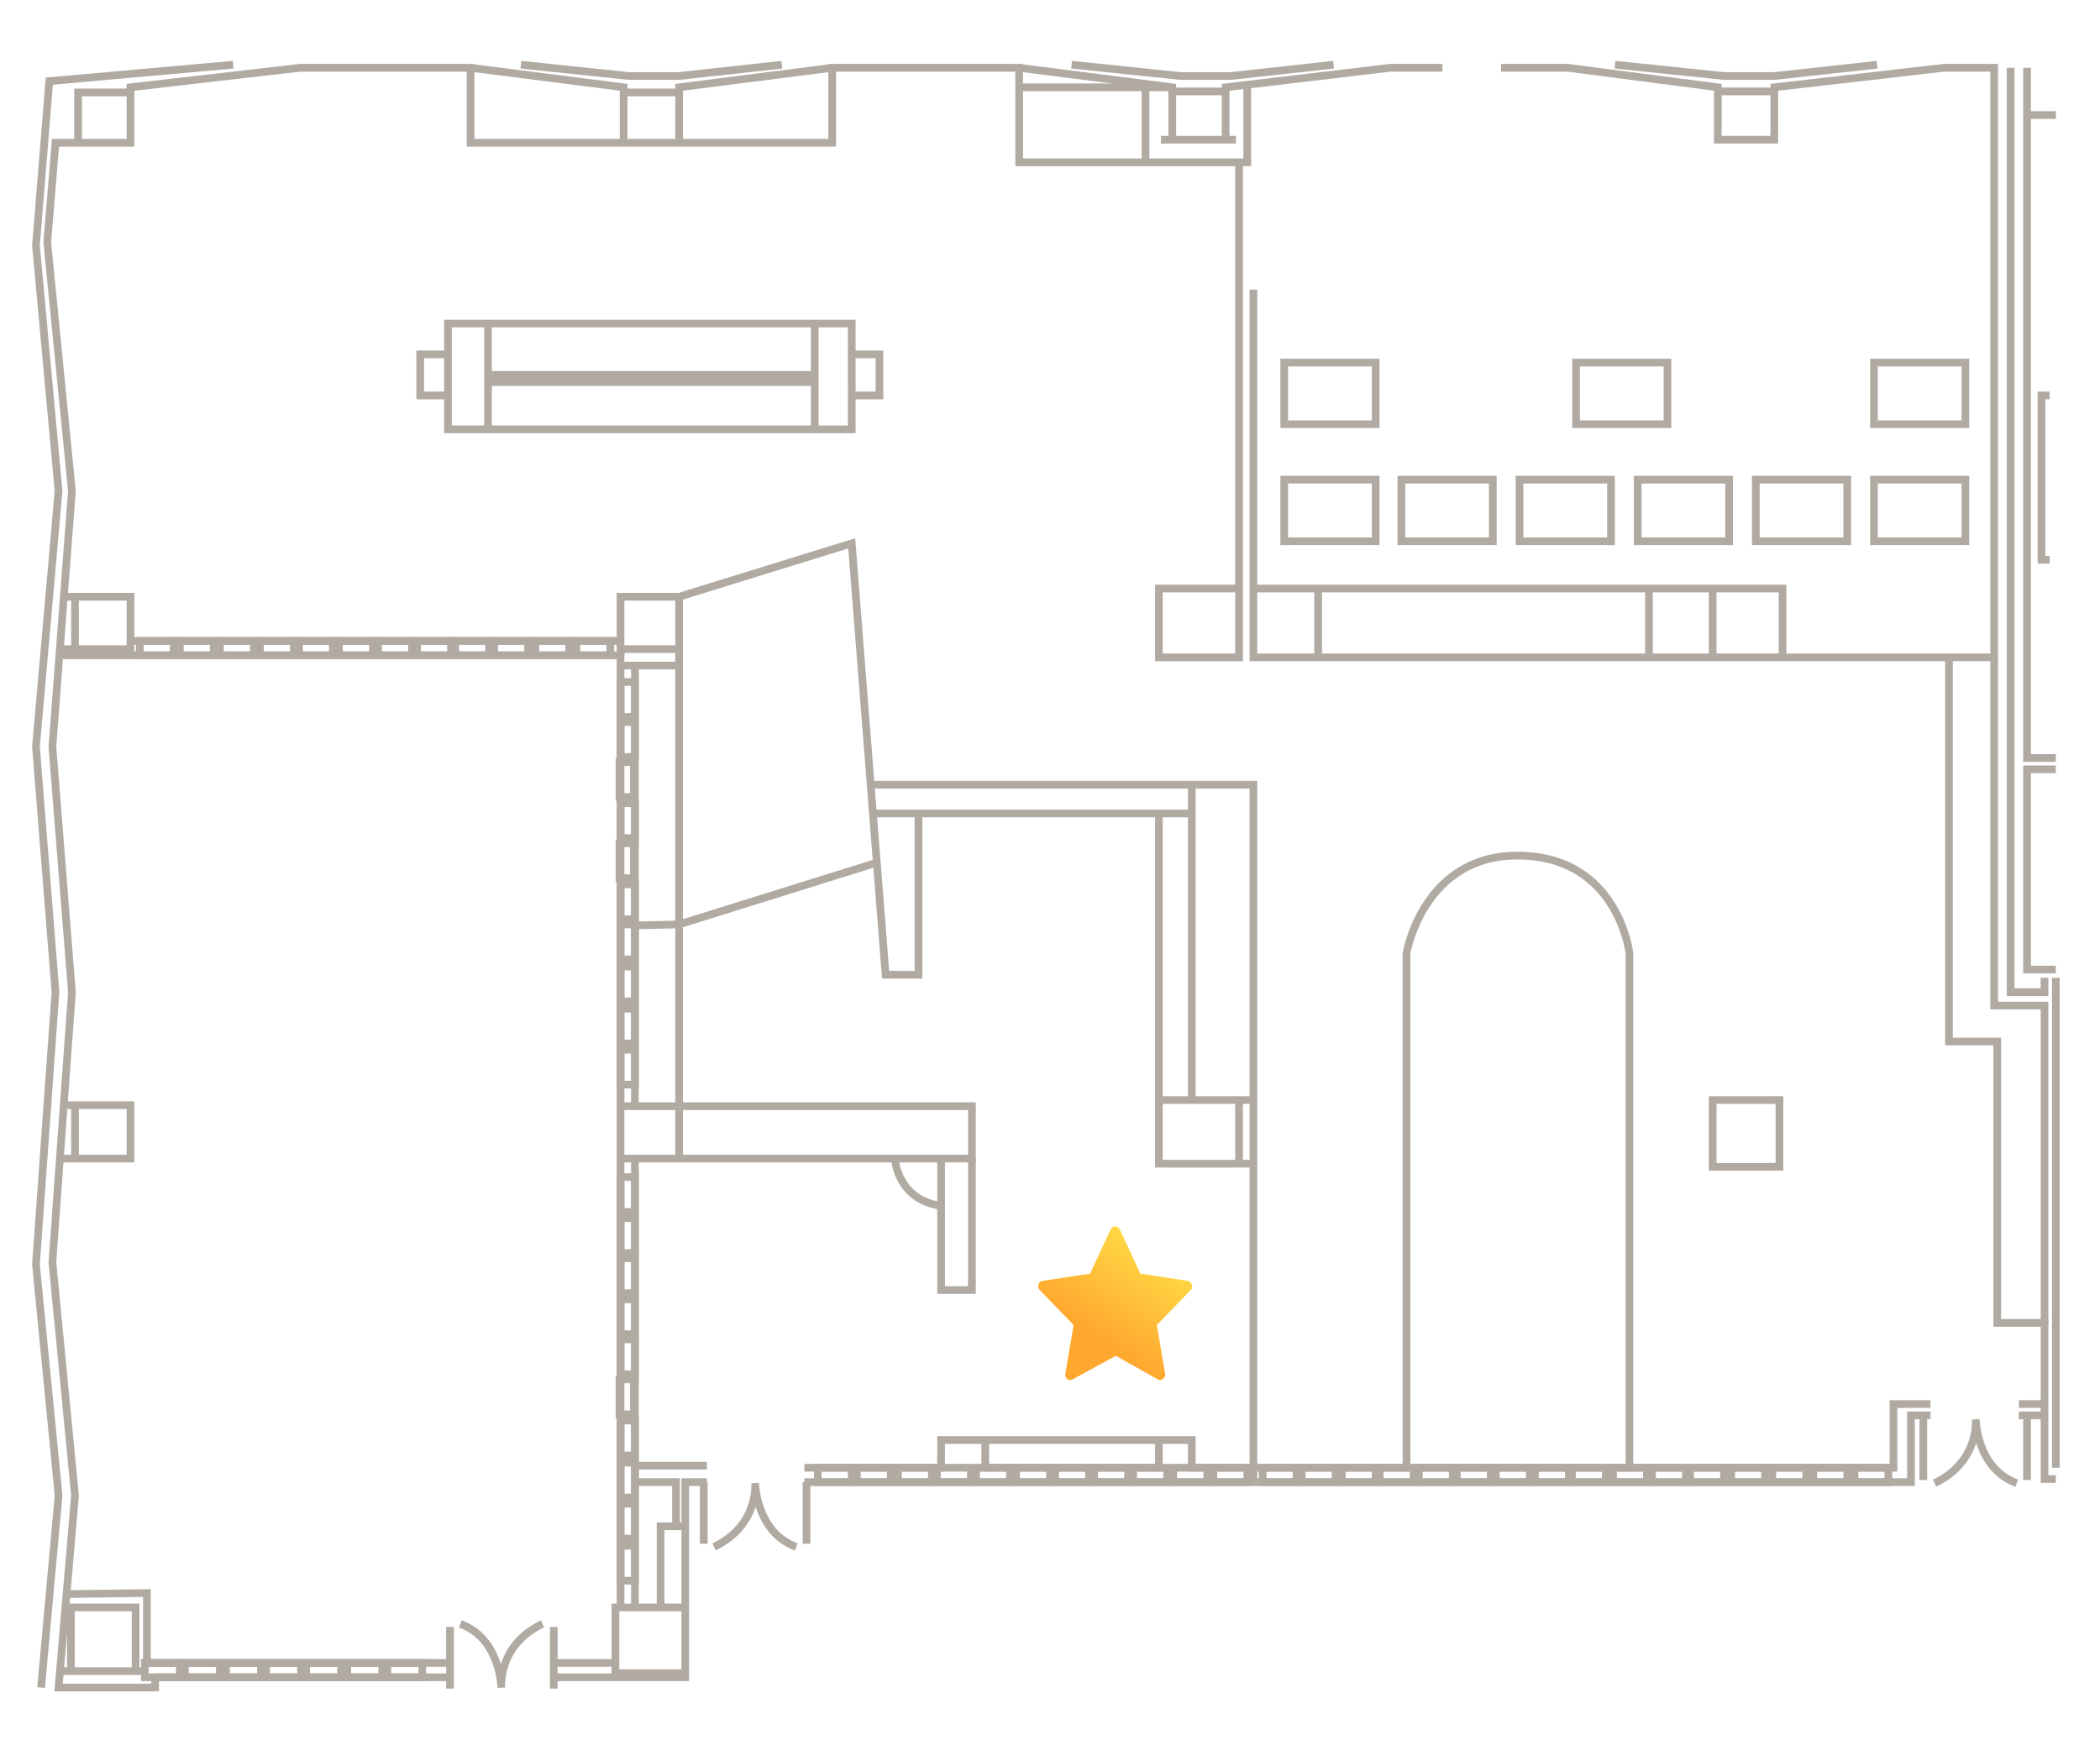 <?xml version="1.0" encoding="utf-8"?>
<!-- Generator: Adobe Illustrator 24.3.0, SVG Export Plug-In . SVG Version: 6.00 Build 0)  -->
<svg version="1.1" id="圖層_2_1_" xmlns="http://www.w3.org/2000/svg" xmlns:xlink="http://www.w3.org/1999/xlink" x="0px"
	 y="0px" viewBox="0 0 204.4 169.4" style="enable-background:new 0 0 204.4 169.4;" xml:space="preserve">
<style type="text/css">
	.st0{fill:none;stroke:#B1AAA3;stroke-width:0.75;stroke-miterlimit:10;}
	.st1{fill:url(#SVGID_1_);}
</style>
<g>
	<polyline class="st0" points="15.1,163.3 15.1,164.3 5.7,164.3 7.3,145.6 5.1,122.9 7,96.6 5.1,72.7 7,47.8 4.6,23.6 5.4,13.9 
		12.7,13.9 12.7,8.5 29.2,6.6 45.8,6.6 45.8,13.9 81,13.9 81,6.6 99.2,6.6 99.2,15.8 121.4,15.8 121.4,8.2 	"/>
	<polyline class="st0" points="119.3,13.6 119.3,8.5 135.3,6.6 140.4,6.6 	"/>
	<polyline class="st0" points="146.1,6.6 152.6,6.6 167.2,8.5 167.2,13.6 172.7,13.6 172.7,8.5 189.2,6.6 194.1,6.6 194.1,64 
		122,64 122,28.2 	"/>
	<polyline class="st0" points="120.6,15.8 120.6,64 112.8,64 112.8,57.3 120.6,57.3 	"/>
	<polyline class="st0" points="200.1,144 199,144 199,128.8 194.4,128.8 194.4,101.4 189.7,101.4 189.7,64 	"/>
	<line class="st0" x1="200.1" y1="142.9" x2="200.1" y2="95.2"/>
	<polyline class="st0" points="199,128.8 199,97.9 194.1,97.9 194.1,64 	"/>
	<polyline class="st0" points="199,95.2 199,96.6 195.7,96.6 195.7,6.6 	"/>
	<polyline class="st0" points="200.1,94.4 197.3,94.4 197.3,74.9 200.1,74.9 	"/>
	<polyline class="st0" points="200.1,73.8 197.3,73.8 197.3,6.6 	"/>
	<line class="st0" x1="200.1" y1="11.2" x2="197.3" y2="11.2"/>
	<polyline class="st0" points="199.5,38.5 199.5,38.5 198.7,38.5 198.7,54.5 199.5,54.5 	"/>
	<line class="st0" x1="167.2" y1="8.9" x2="172.7" y2="8.9"/>
	<polyline class="st0" points="157.2,6.3 167.8,7.4 172.7,7.4 182.7,6.3 	"/>
	<polyline class="st0" points="104.3,6.3 114.9,7.4 119.8,7.4 129.8,6.3 	"/>
	<polyline class="st0" points="50.7,6.3 61.2,7.4 66.1,7.4 76.1,6.3 	"/>
	<polyline class="st0" points="99.2,6.6 114.1,8.5 114.1,13.6 	"/>
	<line class="st0" x1="113" y1="13.6" x2="120.3" y2="13.6"/>
	<line class="st0" x1="114.1" y1="8.9" x2="119.3" y2="8.9"/>
	<line class="st0" x1="60.7" y1="9" x2="66.1" y2="9"/>
	<polyline class="st0" points="12.7,9 7.6,9 7.6,13.9 	"/>
	<line class="st0" x1="99.2" y1="8.5" x2="114.1" y2="8.5"/>
	<polyline class="st0" points="45.8,6.6 60.7,8.5 60.7,13.9 	"/>
	<polyline class="st0" points="81,6.6 66.1,8.5 66.1,13.9 	"/>
	<polyline class="st0" points="22.7,6.3 4.8,7.9 3.5,23.9 5.7,47.8 3.5,72.7 5.4,96.6 3.5,123.1 5.7,145.6 4,164.3 	"/>
	<polyline class="st0" points="6.2,58.1 12.7,58.1 12.7,63.2 5.8,63.2 	"/>
	<polyline class="st0" points="60.4,156.5 60.4,63.8 5.8,63.8 	"/>
	<polyline class="st0" points="66.7,162.9 59.9,162.9 59.9,156.5 66.7,156.5 	"/>
	<polyline class="st0" points="53.9,163.3 66.7,163.3 66.7,144.3 68.8,144.3 	"/>
	<polyline class="st0" points="6.5,155.2 14.3,155.1 14.3,161.9 	"/>
	<rect x="14.1" y="161.9" class="st0" width="3.4" height="1.4"/>
	<rect x="18" y="161.9" class="st0" width="3.4" height="1.4"/>
	<rect x="22" y="161.9" class="st0" width="3.4" height="1.4"/>
	<rect x="25.9" y="161.9" class="st0" width="3.4" height="1.4"/>
	<rect x="29.8" y="161.9" class="st0" width="3.4" height="1.4"/>
	<rect x="33.8" y="161.9" class="st0" width="3.4" height="1.4"/>
	<rect x="37.7" y="161.9" class="st0" width="3.4" height="1.4"/>
	<rect x="60.4" y="114.6" class="st0" width="1.4" height="3.4"/>
	<rect x="60.4" y="118.6" class="st0" width="1.4" height="3.4"/>
	<rect x="60.4" y="122.5" class="st0" width="1.4" height="3.4"/>
	<rect x="60.4" y="126.5" class="st0" width="1.4" height="3.4"/>
	<rect x="60.4" y="130.4" class="st0" width="1.4" height="3.4"/>
	<rect x="60.3" y="134.3" class="st0" width="1.4" height="3.4"/>
	<rect x="60.4" y="138.3" class="st0" width="1.4" height="3.4"/>
	<rect x="60.4" y="142.4" class="st0" width="1.4" height="3.4"/>
	<rect x="60.4" y="146.4" class="st0" width="1.4" height="3.4"/>
	<rect x="60.4" y="150.5" class="st0" width="1.4" height="3.4"/>
	<rect x="60.4" y="66.4" class="st0" width="1.4" height="3.4"/>
	<rect x="60.4" y="70.3" class="st0" width="1.4" height="3.4"/>
	<rect x="60.3" y="74.2" class="st0" width="1.4" height="3.4"/>
	<rect x="60.4" y="78.2" class="st0" width="1.4" height="3.4"/>
	<rect x="60.3" y="82.1" class="st0" width="1.4" height="3.4"/>
	<rect x="60.4" y="86.1" class="st0" width="1.4" height="3.4"/>
	<rect x="60.4" y="90" class="st0" width="1.4" height="3.4"/>
	<rect x="60.4" y="94.1" class="st0" width="1.4" height="3.4"/>
	<rect x="60.4" y="98.2" class="st0" width="1.4" height="3.4"/>
	<rect x="60.4" y="102.2" class="st0" width="1.4" height="3.4"/>
	<rect x="48.1" y="62.4" class="st0" width="3.3" height="1.4"/>
	<rect x="52.1" y="62.4" class="st0" width="3.3" height="1.4"/>
	<rect x="56.1" y="62.4" class="st0" width="3.3" height="1.4"/>
	<rect x="44.3" y="62.4" class="st0" width="3.3" height="1.4"/>
	<rect x="40.6" y="62.4" class="st0" width="3.3" height="1.4"/>
	<rect x="36.8" y="62.4" class="st0" width="3.3" height="1.4"/>
	<rect x="33" y="62.4" class="st0" width="3.3" height="1.4"/>
	<rect x="29.1" y="62.4" class="st0" width="3.3" height="1.4"/>
	<rect x="25.3" y="62.4" class="st0" width="3.3" height="1.4"/>
	<rect x="21.4" y="62.4" class="st0" width="3.3" height="1.4"/>
	<rect x="17.5" y="62.4" class="st0" width="3.3" height="1.4"/>
	<rect x="13.6" y="62.4" class="st0" width="3.3" height="1.4"/>
	<rect x="110.3" y="142.9" class="st0" width="3.3" height="1.4"/>
	<rect x="114.2" y="142.9" class="st0" width="3.3" height="1.4"/>
	<rect x="118.1" y="142.9" class="st0" width="3.3" height="1.4"/>
	<rect x="106.5" y="142.9" class="st0" width="3.3" height="1.4"/>
	<rect x="102.7" y="142.9" class="st0" width="3.3" height="1.4"/>
	<rect x="98.9" y="142.9" class="st0" width="3.3" height="1.4"/>
	<rect x="95" y="142.9" class="st0" width="3.3" height="1.4"/>
	<rect x="91.2" y="142.9" class="st0" width="3.3" height="1.4"/>
	<rect x="87.4" y="142.9" class="st0" width="3.3" height="1.4"/>
	<rect x="83.4" y="142.9" class="st0" width="3.3" height="1.4"/>
	<rect x="79.6" y="142.9" class="st0" width="3.3" height="1.4"/>
	<rect x="153" y="142.9" class="st0" width="3.3" height="1.4"/>
	<rect x="157" y="142.9" class="st0" width="3.3" height="1.4"/>
	<rect x="160.8" y="142.9" class="st0" width="3.3" height="1.4"/>
	<rect x="164.5" y="142.9" class="st0" width="3.3" height="1.4"/>
	<rect x="168.5" y="142.9" class="st0" width="3.3" height="1.4"/>
	<rect x="172.5" y="142.9" class="st0" width="3.3" height="1.4"/>
	<rect x="176.5" y="142.9" class="st0" width="3.3" height="1.4"/>
	<rect x="180.5" y="142.9" class="st0" width="3.3" height="1.4"/>
	<rect x="149.4" y="142.9" class="st0" width="3.3" height="1.4"/>
	<rect x="145.6" y="142.9" class="st0" width="3.3" height="1.4"/>
	<rect x="141.8" y="142.9" class="st0" width="3.3" height="1.4"/>
	<rect x="138.1" y="142.9" class="st0" width="3.3" height="1.4"/>
	<rect x="134.3" y="142.9" class="st0" width="3.3" height="1.4"/>
	<rect x="130.6" y="142.9" class="st0" width="3.3" height="1.4"/>
	<rect x="126.7" y="142.9" class="st0" width="3.3" height="1.4"/>
	<rect x="122.9" y="142.9" class="st0" width="3.3" height="1.4"/>
	<line class="st0" x1="5.8" y1="162.7" x2="14.1" y2="162.7"/>
	<polyline class="st0" points="6.9,162.7 6.9,156.5 13.2,156.5 13.2,162.7 	"/>
	<polyline class="st0" points="6.2,107.6 12.7,107.6 12.7,112.8 5.8,112.8 	"/>
	<line class="st0" x1="7.3" y1="107.6" x2="7.3" y2="112.8"/>
	<polyline class="st0" points="78.3,144.3 186,144.3 186,137.8 187.9,137.8 	"/>
	<line class="st0" x1="196.5" y1="136.7" x2="199" y2="136.7"/>
	<polyline class="st0" points="61.8,144.3 65.8,144.3 65.8,148.6 	"/>
	<polyline class="st0" points="64.3,156.5 64.3,148.6 66.7,148.6 	"/>
	<line class="st0" x1="15.1" y1="163.3" x2="43.9" y2="163.3"/>
	<line class="st0" x1="7.3" y1="58.1" x2="7.3" y2="63.2"/>
	<line class="st0" x1="12.7" y1="62.4" x2="60.4" y2="62.4"/>
	<polyline class="st0" points="60.4,63.8 60.4,58.1 66.1,58.1 66.1,112.8 	"/>
	<line class="st0" x1="60.4" y1="63.2" x2="66.1" y2="63.2"/>
	<line class="st0" x1="60.4" y1="64.8" x2="66.1" y2="64.8"/>
	<polyline class="st0" points="66.1,58.1 82.9,52.9 86.2,94.9 89.4,94.9 89.4,79.2 	"/>
	<polyline class="st0" points="61.8,90.1 66.1,90 85.3,84 	"/>
	<polyline class="st0" points="60.4,112.8 94.6,112.8 94.6,107.7 60.4,107.7 	"/>
	<polyline class="st0" points="94.6,112.8 94.6,125.6 91.6,125.6 91.6,112.8 	"/>
	<line class="st0" x1="85" y1="79.2" x2="116" y2="79.2"/>
	<polyline class="st0" points="84.8,76.4 122,76.4 122,144.3 	"/>
	<polyline class="st0" points="122,113.3 112.8,113.3 112.8,79.2 	"/>
	<line class="st0" x1="116" y1="76.4" x2="116" y2="107.1"/>
	<line class="st0" x1="112.8" y1="107.1" x2="122" y2="107.1"/>
	<line class="st0" x1="120.6" y1="107.1" x2="120.6" y2="113.3"/>
	<path class="st0" d="M87.1,112.8c0,0,0.2,4,4.5,4.6"/>
	<polyline class="st0" points="95.9,140.2 95.9,142.9 112.8,142.9 112.8,140.2 	"/>
	<line class="st0" x1="61.8" y1="64.8" x2="61.8" y2="107.7"/>
	<line class="st0" x1="61.8" y1="112.8" x2="61.8" y2="156.5"/>
	<line class="st0" x1="43.9" y1="161.9" x2="14.3" y2="161.9"/>
	<line class="st0" x1="53.9" y1="161.9" x2="59.9" y2="161.9"/>
	<line class="st0" x1="61.8" y1="142.7" x2="68.8" y2="142.7"/>
	<polyline class="st0" points="78.3,142.9 91.6,142.9 91.6,140.2 116,140.2 116,142.9 184.3,142.9 184.3,136.7 187.9,136.7 	"/>
	<line class="st0" x1="196.5" y1="137.8" x2="199" y2="137.8"/>
	<path class="st0" d="M158.6,142.9V92.8c0,0-1.1-9.5-10.9-9.5c-9.2,0-10.8,9.5-10.8,9.5V143"/>
	<rect x="166.7" y="107.1" class="st0" width="6.5" height="6.5"/>
	<rect x="43.6" y="31.5" class="st0" width="39.3" height="10.3"/>
	<polyline class="st0" points="43.6,38.5 40.9,38.5 40.9,34.5 43.6,34.5 	"/>
	<polyline class="st0" points="82.9,34.5 85.6,34.5 85.6,38.5 82.9,38.5 	"/>
	<line class="st0" x1="79.3" y1="31.5" x2="79.3" y2="41.8"/>
	<line class="st0" x1="47.5" y1="31.5" x2="47.5" y2="41.8"/>
	<line class="st0" x1="47.5" y1="37.2" x2="79.3" y2="37.2"/>
	<line class="st0" x1="47.5" y1="36.5" x2="79.3" y2="36.5"/>
	<line class="st0" x1="111.5" y1="8.5" x2="111.5" y2="15.8"/>
	<rect x="125" y="35.3" class="st0" width="8.9" height="6"/>
	<rect x="125" y="46.7" class="st0" width="8.9" height="6"/>
	<rect x="153.4" y="35.3" class="st0" width="8.9" height="6"/>
	<rect x="182.4" y="35.3" class="st0" width="8.9" height="6"/>
	<rect x="182.4" y="46.7" class="st0" width="8.9" height="6"/>
	<rect x="170.9" y="46.7" class="st0" width="8.9" height="6"/>
	<rect x="159.4" y="46.7" class="st0" width="8.9" height="6"/>
	<rect x="147.9" y="46.7" class="st0" width="8.9" height="6"/>
	<rect x="136.4" y="46.7" class="st0" width="8.9" height="6"/>
	<polyline class="st0" points="122,57.3 173.5,57.3 173.5,64 	"/>
	<line class="st0" x1="128.3" y1="57.3" x2="128.3" y2="64"/>
	<line class="st0" x1="160.5" y1="57.3" x2="160.5" y2="64"/>
	<line class="st0" x1="166.7" y1="57.3" x2="166.7" y2="64"/>
</g>
<line class="st0" x1="53.9" y1="164.4" x2="53.9" y2="158.4"/>
<line class="st0" x1="43.8" y1="158.4" x2="43.8" y2="164.4"/>
<path class="st0" d="M44.8,158.1c3.9,1.4,4,6.2,4,6.2s-0.4-4.1,4-6.2"/>
<line class="st0" x1="187.2" y1="138.1" x2="187.2" y2="144.1"/>
<line class="st0" x1="197.3" y1="144.1" x2="197.3" y2="138.1"/>
<path class="st0" d="M196.3,144.4c-3.9-1.4-4-6.2-4-6.2s0.4,4.1-4,6.2"/>
<line class="st0" x1="68.5" y1="144.3" x2="68.5" y2="150.3"/>
<line class="st0" x1="78.5" y1="150.3" x2="78.5" y2="144.3"/>
<path class="st0" d="M77.5,150.6c-3.9-1.4-4-6.2-4-6.2s0.4,4.1-4,6.2"/>
<g>
	<linearGradient id="SVGID_1_" gradientUnits="userSpaceOnUse" x1="112.082" y1="122.209" x2="106.625" y2="130.289">
		<stop  offset="0" style="stop-color:#FFD644"/>
		<stop  offset="1" style="stop-color:#FFA72E"/>
	</linearGradient>
	<path class="st1" d="M104.4,134.3c-0.4,0.2-0.8-0.1-0.7-0.6l0.8-4.7l-3.3-3.4c-0.3-0.3-0.1-0.9,0.3-0.9l4.6-0.7l2-4.3
		c0.2-0.4,0.7-0.4,0.9,0l2,4.3l4.6,0.7c0.4,0.1,0.6,0.6,0.3,0.9l-3.3,3.4l0.8,4.7c0.1,0.4-0.3,0.8-0.7,0.6l-4.1-2.3L104.4,134.3
		L104.4,134.3z"/>
</g>
</svg>
